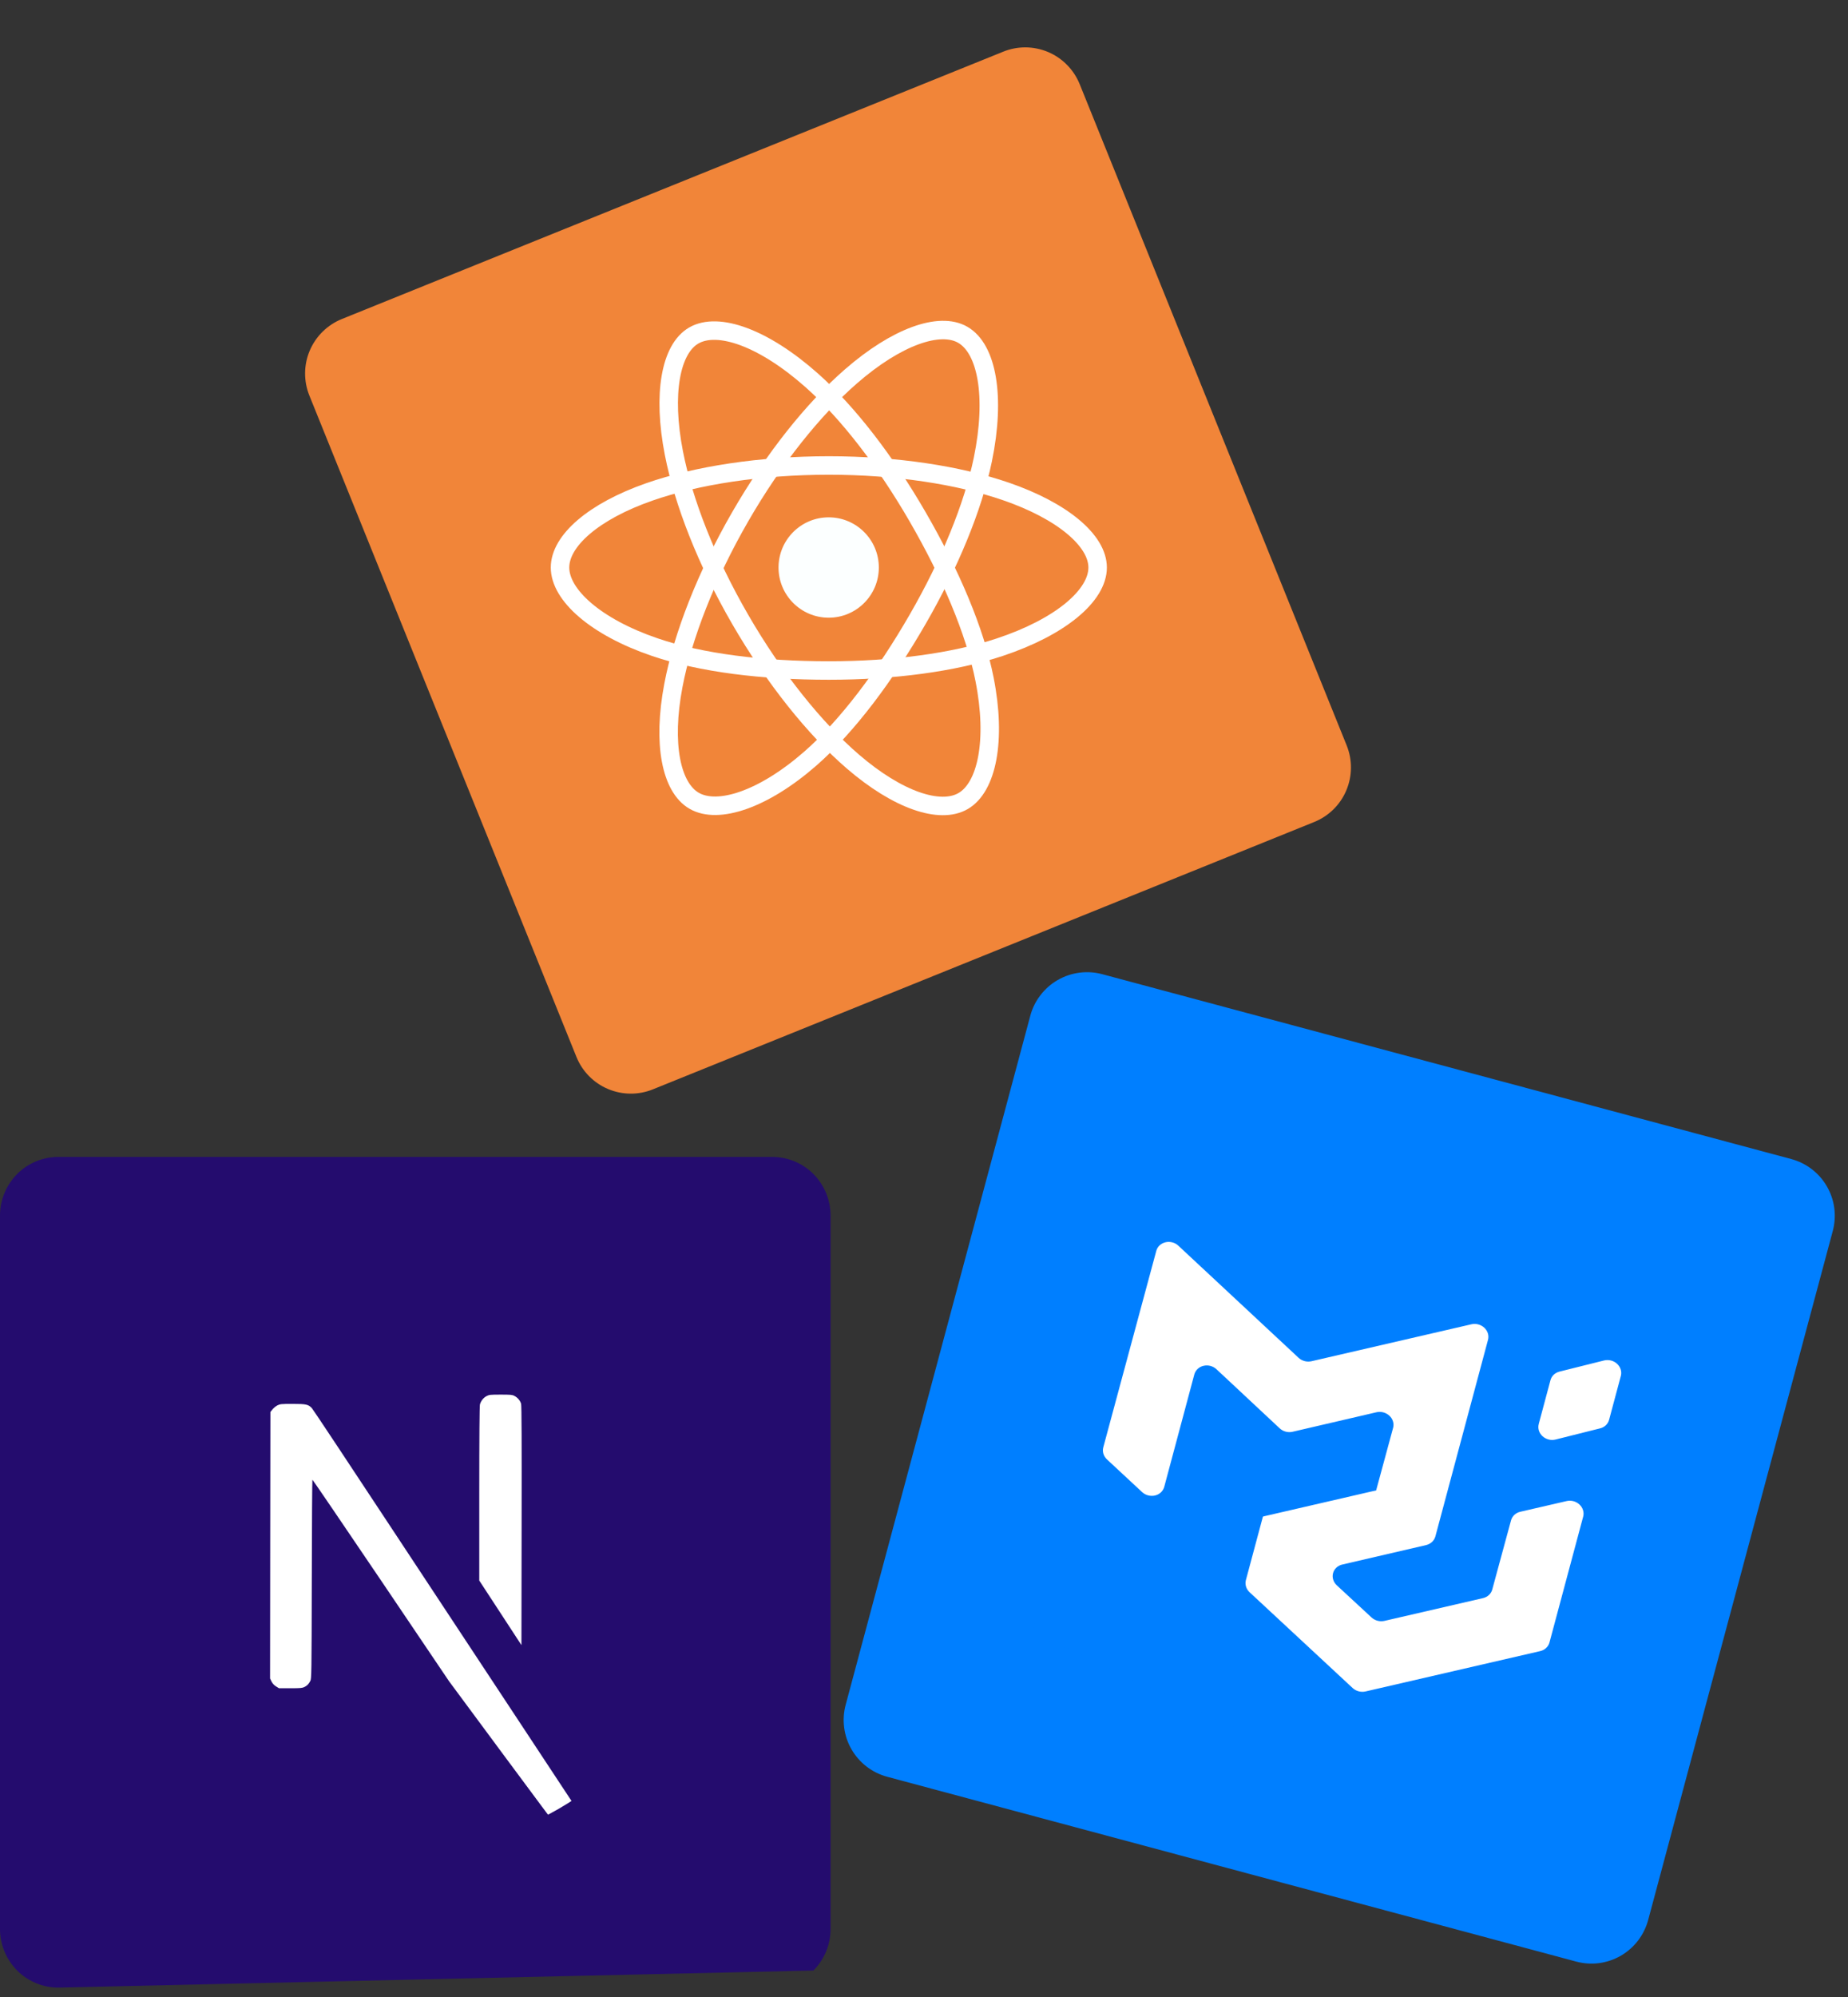 <svg width="50" height="54" viewBox="0 0 50 54" fill="none" xmlns="http://www.w3.org/2000/svg">
<rect x="0" y="0" width="50" height="54" fill="#333333" stroke="none"/>
<path d="M1.588 53.746C1.379 53.748 1.172 53.707 0.979 53.627C0.786 53.548 0.611 53.432 0.464 53.284C0.317 53.136 0.2 52.96 0.12 52.767C0.041 52.575 -0.001 52.368 5.61633e-06 52.159V32.871C-0.001 32.45 0.167 32.045 0.464 31.746C0.611 31.598 0.786 31.482 0.979 31.402C1.172 31.323 1.379 31.282 1.588 31.284H20.885C21.093 31.283 21.3 31.323 21.493 31.402C21.686 31.482 21.861 31.598 22.008 31.746C22.305 32.045 22.473 32.45 22.472 32.871V52.159C22.473 52.368 22.431 52.575 22.352 52.767C22.272 52.96 22.155 53.136 22.008 53.284L1.588 53.746ZM7.281 37.228V47.793H11.396C12.385 47.85 13.362 47.569 14.17 46.996C14.5 46.712 14.761 46.355 14.929 45.954C15.098 45.552 15.169 45.117 15.14 44.682C15.157 44.142 14.996 43.61 14.679 43.172C14.36 42.758 13.906 42.467 13.396 42.351C13.848 42.185 14.236 41.882 14.508 41.485C14.776 41.081 14.914 40.606 14.905 40.122C14.93 39.708 14.852 39.295 14.679 38.918C14.506 38.542 14.244 38.213 13.914 37.962C13.043 37.416 12.023 37.159 10.998 37.227L7.281 37.228ZM11.329 46.042H9.465V43.196H11.456C11.679 43.194 11.9 43.227 12.113 43.292C12.29 43.348 12.451 43.443 12.586 43.571C12.715 43.7 12.81 43.86 12.866 44.035C12.933 44.24 12.965 44.453 12.962 44.669C12.966 44.867 12.932 45.064 12.857 45.247C12.784 45.416 12.67 45.566 12.528 45.684C12.377 45.809 12.202 45.904 12.013 45.96C11.79 46.02 11.56 46.048 11.329 46.042ZM11.07 41.654H9.465V38.991H10.986C11.245 38.987 11.504 39.013 11.757 39.069C11.951 39.109 12.138 39.19 12.299 39.305C12.438 39.413 12.544 39.556 12.607 39.721C12.678 39.919 12.713 40.128 12.709 40.339C12.712 40.531 12.677 40.723 12.607 40.902C12.54 41.061 12.435 41.201 12.299 41.309C12.145 41.425 11.969 41.51 11.781 41.559C11.55 41.619 11.31 41.652 11.07 41.654Z" fill="#240C6E"/>
<ellipse cx="10.757" cy="41.374" rx="8.707" ry="8.707" fill="white"/>
<path d="M10.155 32.188C10.116 32.192 9.99 32.204 9.877 32.213C7.266 32.449 4.82 33.857 3.272 36.022C2.409 37.225 1.857 38.591 1.649 40.037C1.575 40.542 1.566 40.691 1.566 41.376C1.566 42.06 1.575 42.209 1.649 42.714C2.149 46.165 4.605 49.065 7.936 50.139C8.533 50.331 9.161 50.462 9.877 50.541C10.155 50.572 11.359 50.572 11.637 50.541C12.872 50.405 13.918 50.099 14.949 49.573C15.107 49.492 15.137 49.471 15.116 49.453C15.102 49.442 14.428 48.538 13.619 47.446L12.149 45.461L10.308 42.735C9.294 41.237 8.461 40.012 8.453 40.012C8.446 40.01 8.439 41.221 8.436 42.7C8.43 45.288 8.428 45.392 8.396 45.454C8.349 45.542 8.313 45.578 8.238 45.617C8.18 45.646 8.13 45.651 7.859 45.651H7.548L7.465 45.599C7.411 45.565 7.372 45.52 7.345 45.468L7.307 45.387L7.311 41.785L7.316 38.181L7.372 38.111C7.401 38.074 7.462 38.025 7.505 38.002C7.578 37.966 7.607 37.962 7.918 37.962C8.285 37.962 8.346 37.976 8.441 38.081C8.468 38.109 9.465 39.611 10.658 41.42C11.851 43.23 13.483 45.7 14.284 46.912L15.739 49.117L15.813 49.068C16.465 48.644 17.155 48.041 17.702 47.412C18.864 46.077 19.613 44.449 19.865 42.714C19.939 42.209 19.948 42.06 19.948 41.376C19.948 40.691 19.939 40.542 19.865 40.037C19.365 36.586 16.909 33.686 13.578 32.612C12.99 32.422 12.365 32.291 11.664 32.211C11.492 32.193 10.304 32.174 10.155 32.188ZM13.918 37.746C14.004 37.79 14.074 37.872 14.099 37.959C14.113 38.005 14.117 39.004 14.113 41.255L14.108 44.485L13.538 43.612L12.967 42.739V40.391C12.967 38.873 12.974 38.02 12.985 37.978C13.014 37.878 13.077 37.799 13.163 37.752C13.236 37.714 13.264 37.711 13.546 37.711C13.812 37.711 13.858 37.714 13.918 37.746Z" fill="#240C6E"/>
<path d="M35.558 22.227L17.664 29.457C17.273 29.615 16.836 29.611 16.448 29.446C16.06 29.282 15.754 28.97 15.596 28.579L8.37 10.695C8.213 10.305 8.216 9.867 8.381 9.479C8.546 9.092 8.858 8.785 9.248 8.627L27.142 1.398C27.335 1.319 27.543 1.28 27.751 1.281C27.96 1.283 28.166 1.326 28.359 1.407C28.551 1.489 28.725 1.607 28.871 1.756C29.018 1.905 29.133 2.081 29.212 2.275L36.437 20.159C36.594 20.55 36.59 20.987 36.425 21.375C36.261 21.763 35.949 22.069 35.558 22.227ZM19.514 10.894L19.824 22.163L21.969 21.297L21.826 19.007L25.364 17.578L26.863 19.319L29.008 18.453L21.382 10.139L19.514 10.894ZM24.161 16.169L21.715 17.157L21.442 12.993L24.153 16.166L24.161 16.169Z" fill="#F18539"/>
<path d="M15.355 11.579L27.202 8.126L31.087 21.453L19.241 24.907L15.355 11.579Z" fill="#F18539"/>
<path d="M22.421 16.703C23.171 16.703 23.778 16.095 23.778 15.346C23.778 14.597 23.171 13.989 22.421 13.989C21.672 13.989 21.064 14.597 21.064 15.346C21.064 16.095 21.672 16.703 22.421 16.703Z" fill="#FCFFFF"/>
<path d="M22.425 12.587C24.247 12.587 25.939 12.849 27.215 13.288C28.752 13.817 29.698 14.619 29.698 15.346C29.698 16.103 28.696 16.955 27.045 17.502C25.797 17.915 24.154 18.131 22.425 18.131C20.652 18.131 18.973 17.929 17.711 17.497C16.114 16.952 15.152 16.088 15.152 15.346C15.152 14.625 16.055 13.829 17.57 13.301C18.851 12.854 20.585 12.587 22.425 12.587V12.587Z" stroke="white" stroke-width="0.5" stroke-miterlimit="10"/>
<path d="M20.026 13.975C20.936 12.396 22.008 11.061 23.026 10.175C24.253 9.108 25.42 8.69 26.049 9.053C26.705 9.431 26.943 10.724 26.592 12.428C26.326 13.716 25.693 15.247 24.829 16.745C23.943 18.281 22.929 19.634 21.925 20.512C20.654 21.623 19.425 22.025 18.782 21.654C18.158 21.294 17.919 20.114 18.219 18.537C18.471 17.203 19.107 15.568 20.026 13.975V13.975Z" stroke="white" stroke-width="0.5" stroke-miterlimit="10"/>
<path d="M20.027 16.749C19.114 15.172 18.492 13.577 18.233 12.252C17.921 10.657 18.142 9.436 18.77 9.073C19.426 8.693 20.665 9.133 21.966 10.288C22.949 11.161 23.959 12.474 24.825 13.971C25.714 15.506 26.38 17.06 26.638 18.368C26.966 20.024 26.701 21.289 26.058 21.661C25.434 22.022 24.293 21.64 23.076 20.593C22.048 19.708 20.948 18.341 20.027 16.749V16.749Z" stroke="white" stroke-width="0.5" stroke-miterlimit="10"/>
<path d="M22.191 16.499C22.175 16.509 22.17 16.516 22.184 16.508C22.194 16.502 22.21 16.49 22.208 16.49C22.206 16.49 22.199 16.494 22.191 16.499ZM22.16 16.519C22.152 16.526 22.152 16.526 22.162 16.521C22.167 16.518 22.172 16.515 22.172 16.514C22.172 16.511 22.169 16.512 22.16 16.519ZM22.138 16.533C22.13 16.539 22.13 16.54 22.14 16.535C22.145 16.532 22.149 16.529 22.149 16.528C22.149 16.524 22.147 16.525 22.138 16.533ZM22.115 16.546C22.107 16.552 22.107 16.553 22.117 16.548C22.122 16.545 22.127 16.542 22.127 16.541C22.127 16.538 22.125 16.539 22.115 16.546ZM22.081 16.564C22.064 16.573 22.065 16.577 22.082 16.568C22.09 16.564 22.096 16.56 22.096 16.559C22.096 16.556 22.095 16.556 22.081 16.564Z" fill="white"/>
<path d="M42.645 53.042L24.005 48.045C23.803 47.991 23.614 47.898 23.449 47.771C23.283 47.644 23.144 47.485 23.039 47.304C22.935 47.124 22.867 46.924 22.84 46.717C22.813 46.51 22.826 46.3 22.881 46.098L27.876 27.466C27.93 27.264 28.023 27.075 28.151 26.91C28.278 26.744 28.436 26.605 28.617 26.501C28.798 26.396 28.998 26.329 29.205 26.302C29.412 26.275 29.622 26.289 29.824 26.343L48.464 31.341C48.665 31.395 48.854 31.488 49.02 31.615C49.186 31.742 49.325 31.9 49.429 32.081C49.534 32.262 49.602 32.461 49.629 32.668C49.656 32.875 49.642 33.085 49.588 33.287L44.593 51.919C44.538 52.121 44.445 52.31 44.318 52.476C44.191 52.641 44.032 52.78 43.852 52.885C43.671 52.989 43.471 53.056 43.264 53.084C43.057 53.111 42.847 53.096 42.645 53.042ZM37.703 34.46C36.922 34.234 36.091 34.233 35.309 34.457C34.541 34.695 33.861 35.156 33.357 35.782C32.78 36.504 32.366 37.343 32.145 38.24L31.977 38.866C31.555 40.151 31.609 41.546 32.131 42.794C32.396 43.335 32.78 43.809 33.254 44.181C33.727 44.554 34.279 44.814 34.867 44.943C35.901 45.272 37.02 45.211 38.012 44.77C38.467 44.541 38.871 44.222 39.2 43.833C39.528 43.443 39.774 42.991 39.923 42.504L37.822 41.94C37.731 42.214 37.6 42.471 37.432 42.705C37.294 42.901 37.111 43.062 36.898 43.173C36.685 43.285 36.448 43.343 36.208 43.344C35.91 43.349 35.613 43.31 35.327 43.228C35.002 43.149 34.7 42.998 34.441 42.786C34.211 42.587 34.041 42.329 33.948 42.039C33.846 41.686 33.81 41.318 33.842 40.952C33.879 40.455 33.966 39.964 34.101 39.485L34.308 38.715C34.433 38.251 34.607 37.803 34.826 37.376C34.988 37.053 35.21 36.763 35.479 36.521C35.708 36.323 35.985 36.189 36.283 36.132C36.605 36.078 36.936 36.098 37.249 36.19C37.537 36.261 37.813 36.376 38.067 36.529C38.272 36.653 38.445 36.822 38.573 37.024C38.696 37.232 38.77 37.465 38.79 37.706C38.814 38.007 38.796 38.31 38.735 38.606L40.837 39.17C41.053 38.141 40.86 37.067 40.298 36.178C39.677 35.303 38.752 34.691 37.703 34.46Z" fill="#007FFF"/>
<path d="M33.843 31.57L44.997 36.847L39.06 49.396L27.905 44.118L33.843 31.57Z" fill="#007FFF"/>
<path fill-rule="evenodd" clip-rule="evenodd" d="M40.125 43.214C40.186 43.2 40.241 43.171 40.285 43.13C40.329 43.089 40.36 43.038 40.375 42.981L40.883 41.111C40.899 41.054 40.93 41.003 40.974 40.962C41.018 40.922 41.073 40.893 41.134 40.879L42.386 40.59C42.447 40.576 42.511 40.577 42.572 40.593C42.634 40.61 42.69 40.641 42.735 40.684C42.781 40.726 42.814 40.779 42.831 40.836C42.849 40.894 42.85 40.954 42.835 41.01L41.923 44.414C41.908 44.47 41.876 44.522 41.832 44.563C41.788 44.604 41.733 44.633 41.672 44.647L36.945 45.738C36.884 45.752 36.821 45.75 36.76 45.734C36.699 45.718 36.643 45.687 36.597 45.645L33.81 43.056C33.764 43.013 33.731 42.961 33.713 42.903C33.696 42.845 33.694 42.785 33.709 42.728L34.169 41.012C34.17 41.01 34.173 41.009 34.174 41.011C34.176 41.012 34.179 41.012 34.179 41.01L34.18 41.008C34.18 41.007 34.181 41.005 34.183 41.005L37.238 40.3C37.241 40.299 37.241 40.295 37.238 40.295C37.237 40.294 37.237 40.294 37.236 40.293C37.236 40.293 37.236 40.292 37.236 40.291L37.692 38.61C37.708 38.553 37.707 38.493 37.689 38.436C37.672 38.378 37.639 38.325 37.593 38.283C37.548 38.24 37.491 38.209 37.43 38.192C37.368 38.175 37.304 38.174 37.243 38.188L34.971 38.716C34.911 38.73 34.847 38.729 34.785 38.712C34.724 38.696 34.668 38.665 34.623 38.622L32.913 37.025C32.868 36.983 32.812 36.952 32.75 36.935C32.689 36.919 32.625 36.918 32.564 36.932C32.503 36.946 32.448 36.975 32.404 37.016C32.361 37.057 32.33 37.108 32.314 37.165L31.5 40.206C31.484 40.262 31.453 40.314 31.41 40.355C31.366 40.396 31.311 40.425 31.25 40.439C31.19 40.453 31.126 40.452 31.064 40.436C31.003 40.42 30.947 40.389 30.901 40.347L29.952 39.465C29.906 39.422 29.872 39.369 29.854 39.311C29.837 39.254 29.835 39.193 29.851 39.136L31.285 33.824C31.3 33.767 31.331 33.716 31.375 33.675C31.419 33.635 31.474 33.606 31.534 33.592C31.595 33.577 31.659 33.579 31.72 33.595C31.782 33.611 31.838 33.642 31.883 33.685L35.134 36.715C35.179 36.758 35.235 36.788 35.297 36.805C35.358 36.821 35.422 36.822 35.482 36.809L39.812 35.809C39.872 35.795 39.937 35.796 39.998 35.813C40.059 35.83 40.115 35.861 40.161 35.903C40.206 35.946 40.239 35.999 40.257 36.056C40.274 36.113 40.275 36.173 40.26 36.23L38.836 41.546C38.82 41.603 38.789 41.654 38.745 41.695C38.701 41.736 38.646 41.765 38.585 41.78L36.317 42.306C36.256 42.32 36.201 42.349 36.157 42.39C36.113 42.431 36.082 42.483 36.067 42.54C36.052 42.597 36.053 42.657 36.071 42.714C36.089 42.772 36.122 42.825 36.168 42.867L37.108 43.737C37.154 43.779 37.21 43.81 37.271 43.826C37.332 43.842 37.395 43.843 37.456 43.83L40.125 43.214ZM41.633 38.507C41.617 38.564 41.619 38.625 41.636 38.682C41.654 38.74 41.688 38.793 41.734 38.836C41.781 38.878 41.838 38.909 41.9 38.925C41.962 38.941 42.026 38.941 42.087 38.926L43.292 38.624C43.351 38.61 43.405 38.581 43.448 38.54C43.491 38.499 43.521 38.449 43.536 38.393L43.854 37.206C43.869 37.149 43.868 37.089 43.85 37.031C43.832 36.973 43.798 36.92 43.752 36.878C43.706 36.835 43.649 36.804 43.587 36.789C43.525 36.773 43.46 36.773 43.399 36.788L42.194 37.089C42.135 37.104 42.081 37.133 42.038 37.173C41.996 37.214 41.965 37.265 41.95 37.321L41.632 38.507L41.633 38.507Z" fill="white"/>
</svg>
